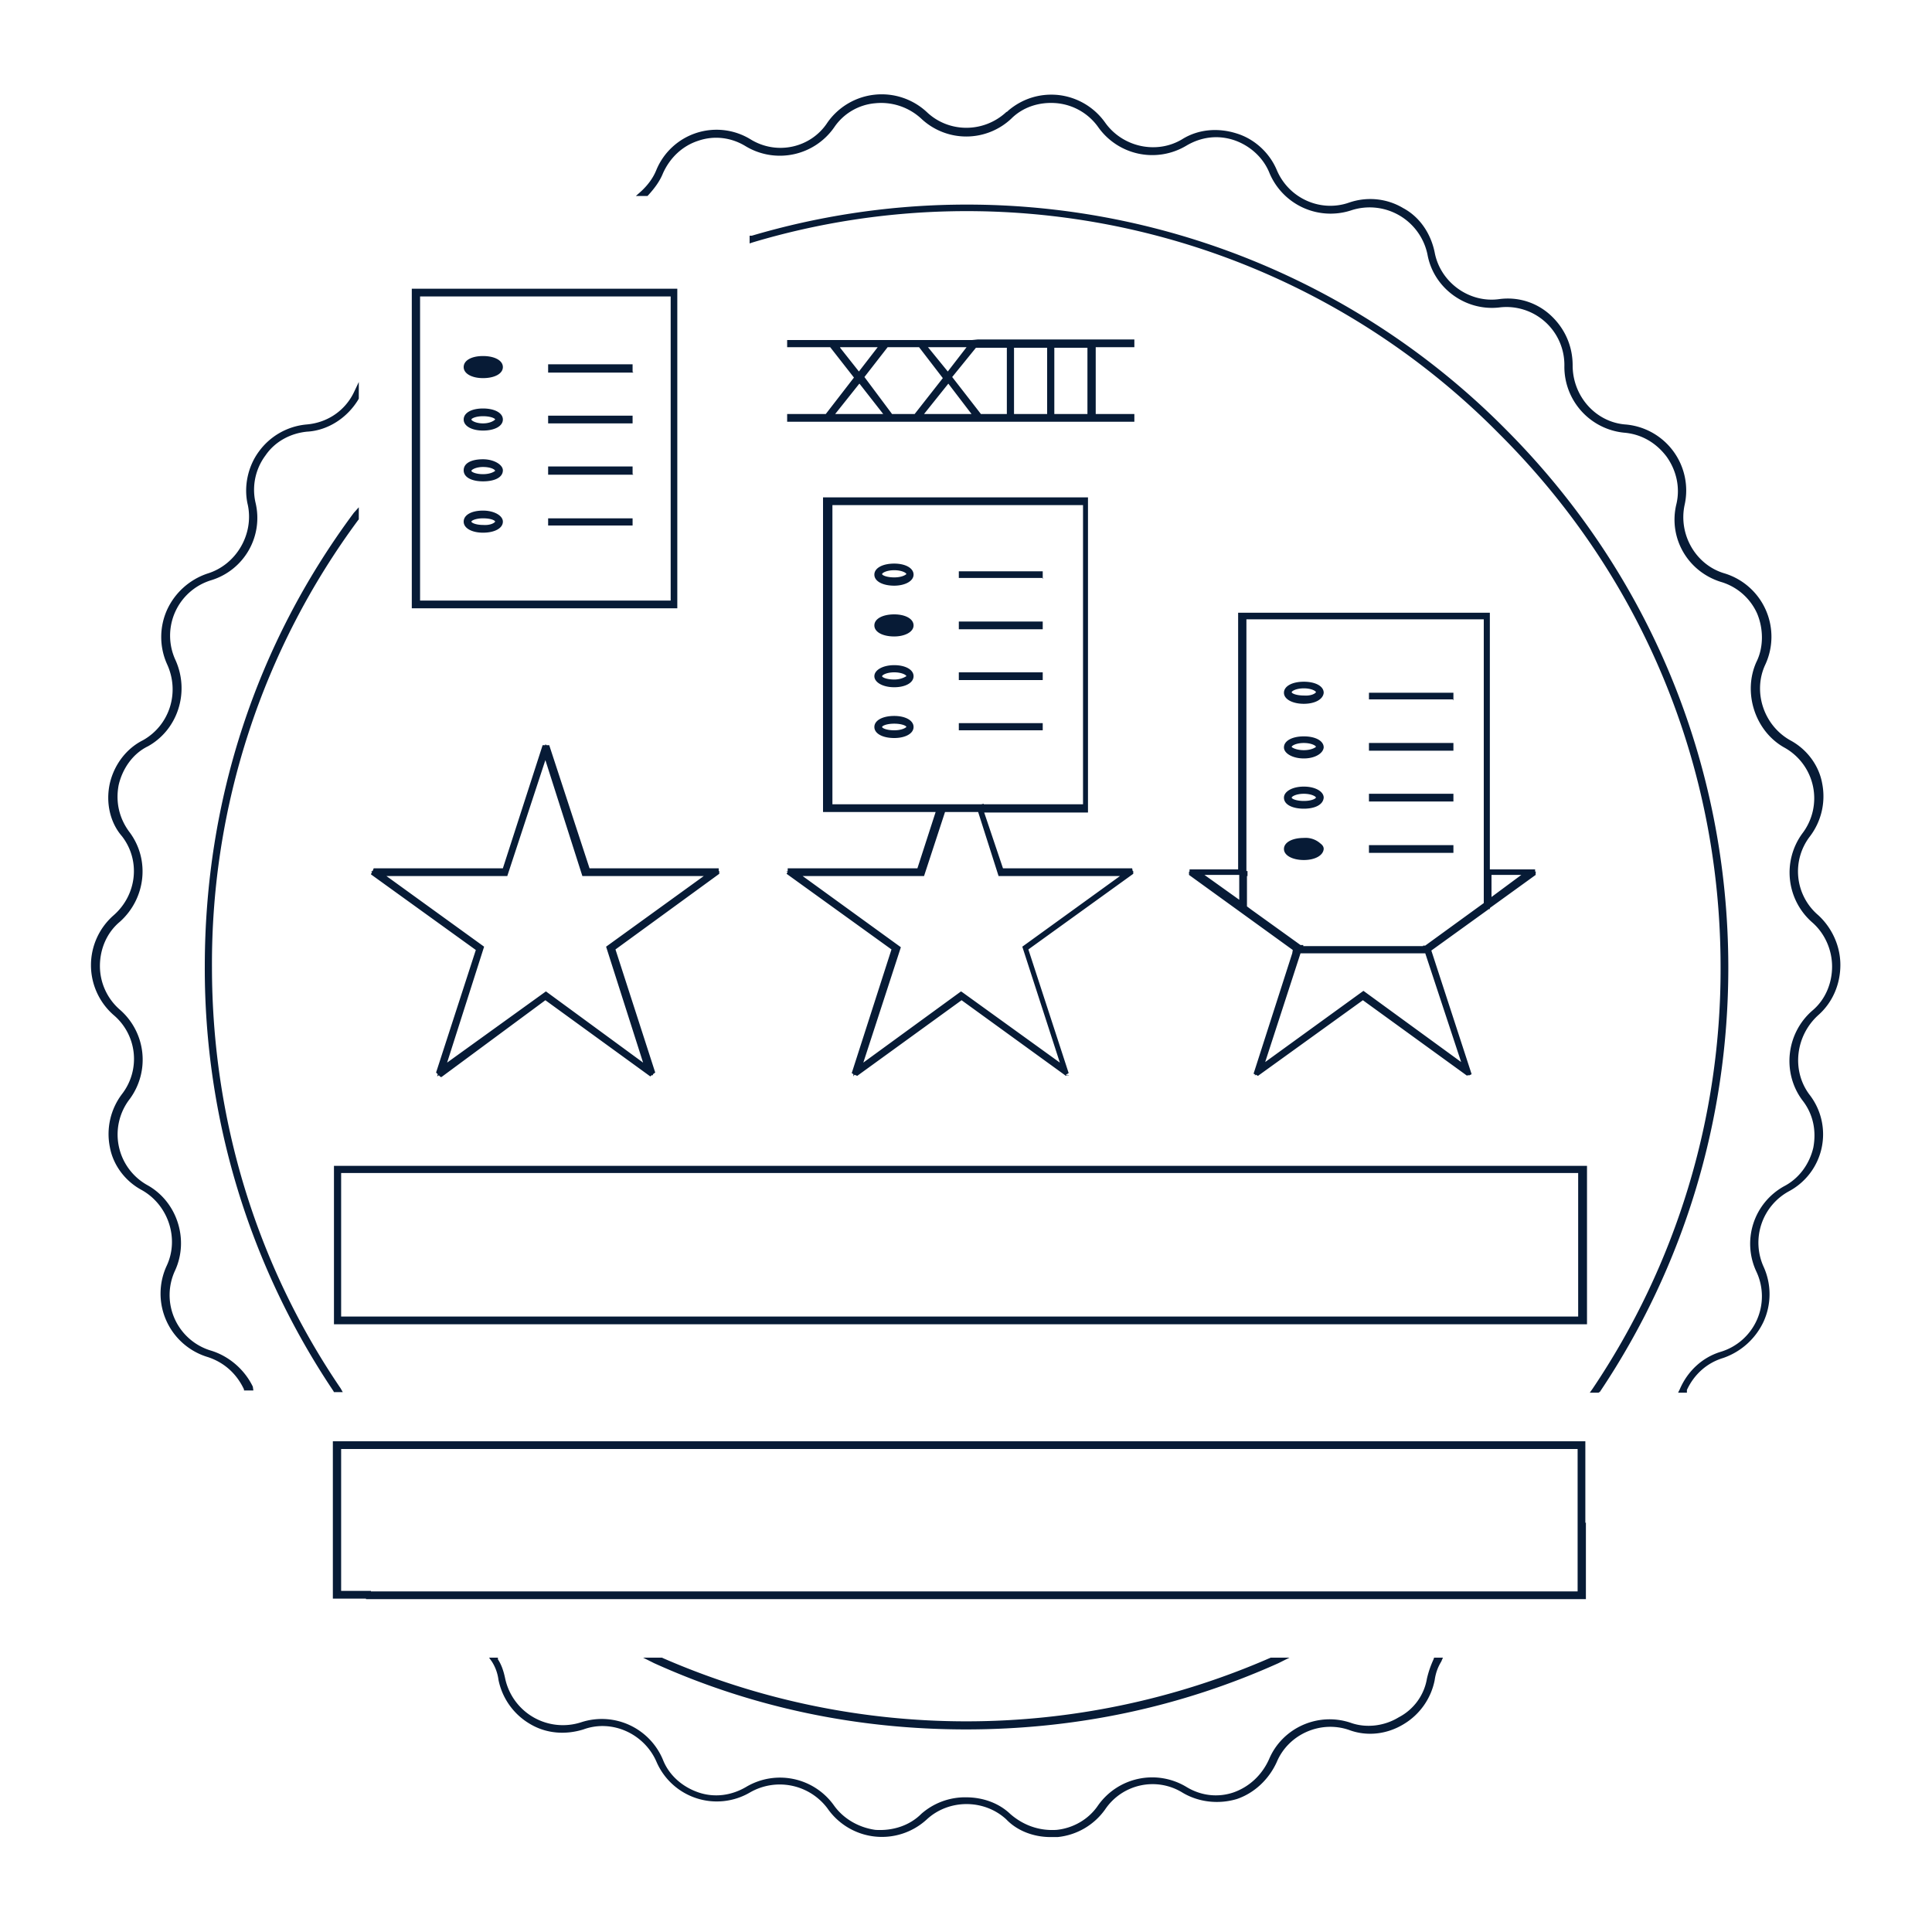 <svg xmlns="http://www.w3.org/2000/svg" width="350" height="350" viewBox="0.5 568.5 350 350"><path fill="#071b36" d="M190.8 901.3c-3 0-6-1.1-8-3.2-4-3.7-10.4-3.7-14.4 0a12 12 0 0 1-18-2 10.8 10.8 0 0 0-14-2.9 11.9 11.9 0 0 1-17-5.6c-2.2-5-8-7.7-13.2-5.8-3.2 1-6.7.8-9.7-1a12 12 0 0 1-5.7-8 8 8 0 0 0-1.2-3.3l-.5-.7h1.6v.3c.6.9 1 2 1.3 3.4a10.7 10.7 0 0 0 13.8 8 12 12 0 0 1 14.8 6.8c1.1 2.8 3.5 4.9 6.4 5.9s6 .6 8.7-1a12 12 0 0 1 15.9 3.4c1.8 2.5 4.6 4 7.5 4.4 3.2.2 6.2-.8 8.3-2.9a12 12 0 0 1 8.1-3c3 0 5.9 1 8 3 2.4 2.1 5.3 3.1 8.4 2.9 3-.3 5.8-1.9 7.5-4.4a12 12 0 0 1 16-3.4c2.6 1.6 5.7 2 8.6 1 2.8-1 5.1-3.1 6.4-6 2.4-5.7 8.9-8.6 14.8-6.6 2.8 1 6.1.6 8.7-1 2.7-1.4 4.6-4 5.1-7 .3-1.3.7-2.4 1.2-3.5l.1-.3h1.6l-.3.7c-.6 1-1 2-1.2 3.4a12 12 0 0 1-5.7 8c-3 1.8-6.6 2.2-9.8 1-5.2-1.8-11 .8-13.1 5.8-1.4 3.1-4 5.6-7.2 6.7-3.3 1-6.9.6-9.8-1.1-4.8-3-11-1.6-14.1 3a12 12 0 0 1-8.6 5h-1.3zm-15.3-19.5c-19.8 0-38.8-4-56.5-12l-2-1h3.4a137.6 137.6 0 0 0 110.3 0h3.4l-2 1c-17.8 8-36.8 12-56.6 12zm112.2-23.6H66.8v-.1h-6v-28.5h226.9v14.8l.1-.1v13.9zm-3.4-1.4h2v-9.7.1V831h-224v25.7h5.4v.1h216.6zm21.8-36h-1.6l.3-.6c1.4-3.3 4.1-5.8 7.4-6.8a10.5 10.5 0 0 0 6.5-14.5 11.9 11.9 0 0 1 5-15.5c2.7-1.4 4.6-4 5.3-7 .6-3.2-.1-6.2-2-8.6-3.7-5-2.9-12.1 1.8-16.2 2.4-2 3.6-5 3.6-8s-1.3-6-3.6-8a12 12 0 0 1-1.8-16.1 10.5 10.5 0 0 0-3.3-15.6c-5.3-3-7.5-10-5-15.5 1.3-2.6 1.3-6 .1-8.8a10.4 10.4 0 0 0-6.6-5.7c-6-1.9-9.5-8-8-14.1.7-3 0-6.1-1.8-8.6-1.9-2.5-4.5-4-7.5-4.3a12 12 0 0 1-11-12 10.5 10.5 0 0 0-11.8-10.7c-6.1.7-11.9-3.5-13-9.6a10.7 10.7 0 0 0-13.8-8 12 12 0 0 1-14.8-6.7c-1.1-2.8-3.5-5-6.4-6-3-1-6-.6-8.7 1a12 12 0 0 1-15.9-3.3 10.4 10.4 0 0 0-7.5-4.4c-3.2-.3-6.2.7-8.3 2.8a11.9 11.9 0 0 1-16.3 0 10.7 10.7 0 0 0-8.3-2.8 10 10 0 0 0-7.5 4.4 12 12 0 0 1-16 3.4c-2.6-1.6-5.7-2-8.6-1-2.8.9-5.1 3-6.4 5.9-.6 1.5-1.6 2.8-2.7 4l-.1.1h-2.1l.9-.8c1.2-1.1 2.2-2.4 2.8-3.9a11.8 11.8 0 0 1 17-5.6c4.8 3 11 1.6 14-3a12 12 0 0 1 18-1.9c4 3.8 10.3 3.8 14.4 0l.2-.1.2-.2c2.5-2.1 5.6-3.1 8.9-2.8a12 12 0 0 1 8.6 5c3.2 4.5 9.4 5.8 14 3 2.9-1.8 6.5-2.1 9.9-1 3.2 1 5.9 3.5 7.2 6.6 2.2 5.2 8 7.7 13.1 5.9 3.2-1.1 6.8-.8 9.8 1 3 1.6 5 4.6 5.7 8 1 5.4 6.2 9.2 11.6 8.5 3.5-.5 6.9.6 9.4 2.9 2.6 2.4 4 5.6 4 9.1 0 5.6 4.2 10.3 9.6 10.7a12 12 0 0 1 10.7 14.5c-1.2 5.4 2 11 7.3 12.5a12 12 0 0 1 7.3 16.5c-2.3 4.9-.3 11 4.5 13.7 3 1.6 5.2 4.5 5.8 7.8a12 12 0 0 1-2.2 9.6 10.4 10.4 0 0 0 1.5 14.3c2.5 2.3 4 5.6 4 9 0 3.5-1.4 6.8-4 9.1-4.1 3.7-4.9 10-1.6 14.4a11.7 11.7 0 0 1-3.7 17.5A10.6 10.6 0 0 0 320 798a12 12 0 0 1 0 9.9 12.6 12.6 0 0 1-7.3 6.6c-3 .9-5.3 3-6.6 5.8v.5zm-16 0h-1.6l.5-.7a136 136 0 0 0 23.2-76.4c0-36.5-14.2-70.8-40.1-96.6a135.5 135.5 0 0 0-135.2-34.7l-.6.2v-1.4h.4a137.4 137.4 0 0 1 136.5 35c26 26 40.4 60.7 40.4 97.6 0 27.5-8 54.1-23.3 76.9h-.1zm-227.6-.1H61l-.1-.2a137.3 137.3 0 0 1-23.3-76.9c0-30 9.3-58.4 27-82.2l.9-1v2.2l-.1.1a135 135 0 0 0-26.5 81c0 27.4 8 53.8 23.3 76.3l.4.7zm-16-.3h-1.8v-.2c-1.4-3-3.8-5-6.7-5.9a12 12 0 0 1-7.3-16.5c2.3-4.9.3-11-4.5-13.7-3-1.6-5.2-4.5-5.8-7.8a12 12 0 0 1 2.2-9.6 10.4 10.4 0 0 0-1.5-14.3 12 12 0 0 1 0-18.1c4.2-3.7 4.9-9.9 1.5-14.3-2.1-2.4-3-6-2.2-9.6.8-3.4 3-6.3 6-7.8 4.8-2.7 6.7-8.6 4.4-13.7a12 12 0 0 1 0-10c1.4-3 4-5.4 7.3-6.5 5.2-1.6 8.4-7.1 7.3-12.4-.8-3.3 0-7 2-9.7a12 12 0 0 1 8.6-4.9c3.8-.3 7-2.5 8.6-5.8l.9-1.9v3l-.1.2c-2 3.3-5.5 5.6-9.3 5.8-3 .3-5.8 1.8-7.5 4.3a10.4 10.4 0 0 0-1.8 8.6 11.8 11.8 0 0 1-8 14 10.5 10.5 0 0 0-6.5 14.5c2.6 5.8.4 12.6-5 15.6-2.7 1.3-4.6 4-5.3 7-.6 3.1.1 6.1 2 8.6 3.7 5 2.9 12-1.8 16.2-2.4 2-3.6 5-3.6 8s1.3 5.9 3.6 7.9a12 12 0 0 1 1.8 16.2 10.5 10.5 0 0 0 3.2 15.6c5.4 3 7.6 9.9 5 15.5a10.5 10.5 0 0 0 6.6 14.5c3.2 1 6 3.4 7.5 6.5l.1.7zm241.2-12H61v-28.7h227v28.7h-.2zM62.3 807h224.1V781H62.3V807zm18-43.4l-.3-.3-.3.2.1-.4-.3-.3 7.2-22.2-19-13.7.2-.5-.2-.1h.3l.2-.5h23.4l7.2-22.3h.5v-.2l.2.2h.5l7.3 22.3h23.4v.5h.1v.5L112 740.5l7.2 22.3-.4.3v.3l-.1-.2-.4.3-19-13.8-18.8 13.9zm-9.8-36.4L88.2 740 81.5 761l17.9-12.9L117 761l-6.7-21 17.7-12.8h-22l-6.7-21-6.9 21h-22zm123.7 36.2l-.3-.2-.3.2-18.9-13.7-18.9 13.7-.5-.2-.2.3v-.4l-.3-.2 7.2-22.4-19-13.7.2-.4-.3-.1h.3v-.5h23.5l3.3-10.2h-20.4v-57h48v57.1h-18.8l3.4 10.1h23.4l.1.5h.1v.5l-19 13.7 7.3 22.4-.5.3.6.2zm-48.3-36.2l17.8 12.9-6.8 20.9 17.7-12.9.3.2 17.6 12.7-6.8-21 17.7-12.8h-22l-3.7-11.6h-6l-3.8 11.6h-22zm32.8-13h18V660h-45.4v54.2h27l.4-.1v.2zm87.6 49.2l-18.9-13.7-19 13.7-.4-.2-.2.2.1-.2-.3-.2 7-21.8.1-.6-18.8-13.6v-.6h-.1.2v-.4h8.8v-46.5h45.6V726h8.2v.4h.2l-.1.1v.5l-8.3 6v.2h-.2l-10.4 7.5 7.3 22.4-.4.2v.2-.2h-.4zm-30.2-22.2l-6.4 19.7 17.8-12.9 17.7 12.9-6.5-19.7h-22.6zm.5-1.3h21.7v-.1h.4l10.6-7.7v-51.4h-43v45.6h.2v.9h-.1v5.5l.8.6 8.9 6.4h.5v.2zM218.7 727l6.3 4.5v-4.5h-6.3zm52 0v4l5.4-4h-5.5zm-34-2.7c-2 0-3.6-.8-3.6-2s1.5-2 3.6-2a4 4 0 0 1 3 1c.4.3.6.6.6 1-.1 1.2-1.6 2-3.6 2zm27-1.3h-15.2v-1.4h15.3v1.4zm-27-8c-2 0-3.6-.7-3.6-2 0-1.1 1.5-2 3.6-2s3.6.9 3.6 2c-.1 1.3-1.6 2-3.6 2zm0-2.7c-1.4 0-2.2.5-2.2.7 0 .2.8.6 2.2.6 1.4 0 2.1-.4 2.2-.6 0-.2-.8-.7-2.2-.7zm27 1.4h-15.2v-1.4h15.3v1.4zm-27-7.8c-2 0-3.6-.9-3.6-2 0-1.2 1.5-2 3.6-2s3.6.8 3.6 2c-.1 1.1-1.6 2-3.6 2zm0-2.8c-1.4 0-2.2.5-2.2.7 0 .1.8.6 2.2.6 1.4 0 2.1-.5 2.2-.6 0-.2-.8-.7-2.2-.7zm27 1.4h-15.2v-1.4h15.3v1.4zm-101.2-2.3c-2.1 0-3.6-.8-3.6-2s1.5-2 3.6-2c2 0 3.5.8 3.5 2s-1.5 2-3.5 2zm0-2.6c-1.4 0-2.2.4-2.2.6s.8.6 2.2.6c1.3 0 2-.4 2.2-.6 0-.2-.8-.6-2.2-.6zm27 1.2h-15.3v-1.3h15.2v1.3zm47.2-4.8c-2 0-3.6-.8-3.6-2s1.5-2 3.6-2 3.6.8 3.6 2c-.1 1.2-1.6 2-3.6 2zm0-2.8c-1.4 0-2.2.5-2.2.7s.8.6 2.2.6c1.4.1 2.1-.4 2.2-.6 0-.2-.8-.7-2.2-.7zm27 2h-15.2V694h15.3v1.4zm-101.2-2.2c-2.1 0-3.6-.9-3.6-2s1.5-2 3.6-2c2 0 3.5.8 3.5 2s-1.5 2-3.5 2zm0-2.7c-1.4 0-2.2.5-2.2.7s.8.6 2.2.6c1.3 0 2-.5 2.2-.6 0-.2-.8-.7-2.2-.7zm27 1.4h-15.3v-1.4h15.2v1.4zm-27-7.9c-2.1 0-3.6-.8-3.6-2s1.5-2 3.6-2c2 0 3.5.8 3.5 2s-1.6 2-3.5 2zm27-1.3h-15.3v-1.4h15.2v1.4zm-66-3.8H75.1v-57.9h48.1v57.9h.1zm-46.9-1.4H122v-55.1H76.6v55.1zm85.9-2.7c-2.1 0-3.6-.8-3.6-2s1.5-2 3.6-2c2 0 3.5.8 3.5 2s-1.6 2-3.5 2zm0-2.8c-1.4 0-2.2.5-2.2.7s.8.6 2.2.6c1.3 0 2-.4 2.2-.6 0-.2-.8-.7-2.2-.7zm27 1.4h-15.3V672h15.2v1.4zM88 665c-2 0-3.5-.8-3.5-2s1.4-2 3.5-2c2 0 3.6.9 3.6 2 0 1.2-1.5 2-3.6 2zm0-2.6c-1.3 0-2.1.4-2.1.6s.8.6 2.1.6c1.4.1 2.1-.4 2.2-.6 0-.2-.7-.6-2.2-.6zm27.2 1.3H99.8v-1.3h15.3v1.3h.1zm-27.2-8c-2 0-3.5-.7-3.5-2s1.4-2 3.5-2c2 0 3.6 1 3.6 2 0 1.3-1.5 2-3.6 2zm0-2.6c-1.3 0-2.1.5-2.1.7s.8.6 2.1.6c1.4 0 2.1-.5 2.2-.6 0-.2-.7-.7-2.2-.7zm27.2 1.4H99.8V653h15.3v1.4h.1zM88 646.5c-2 0-3.5-.8-3.5-2s1.4-2 3.5-2 3.6.8 3.6 2-1.5 2-3.6 2zm0-2.6c-1.3 0-2.1.4-2.1.6s.8.7 2.1.7 2-.5 2.2-.7c0-.2-.8-.6-2.2-.6zm27.2 1.3H99.8v-1.4h15.3v1.4h.1zm90.7-.3h-62.8v-1.4h7l5.1-6.6-4.3-5.5h-7.8v-1.3h33.5l1-.1H206v1.4h-7v12.1h7v1.4zm-14.4-1.4h6v-12h-6v12zm-7.3 0h6v-12h-6v12zm-6 0h4.7v-12h-5.6l-4.3 5.3 5.2 6.7zm-10.3 0h8.6l-4.2-5.5-4.4 5.5zm-5.7 0h4l5.1-6.5-4.3-5.6h-5.7l-4.2 5.4 5 6.7zm-10.4 0h8.7l-4.3-5.5-.1.1-4.3 5.4zm.9-12l3.4 4.3 3.4-4.4h-6.8zm16 0l3.5 4.3 3.4-4.4h-7zM88 637c-2 0-3.5-.8-3.5-2s1.4-2 3.5-2 3.6.8 3.6 2-1.5 2-3.6 2zm27.2-1H99.8v-1.5h15.3v1.4h.1z"/></svg>